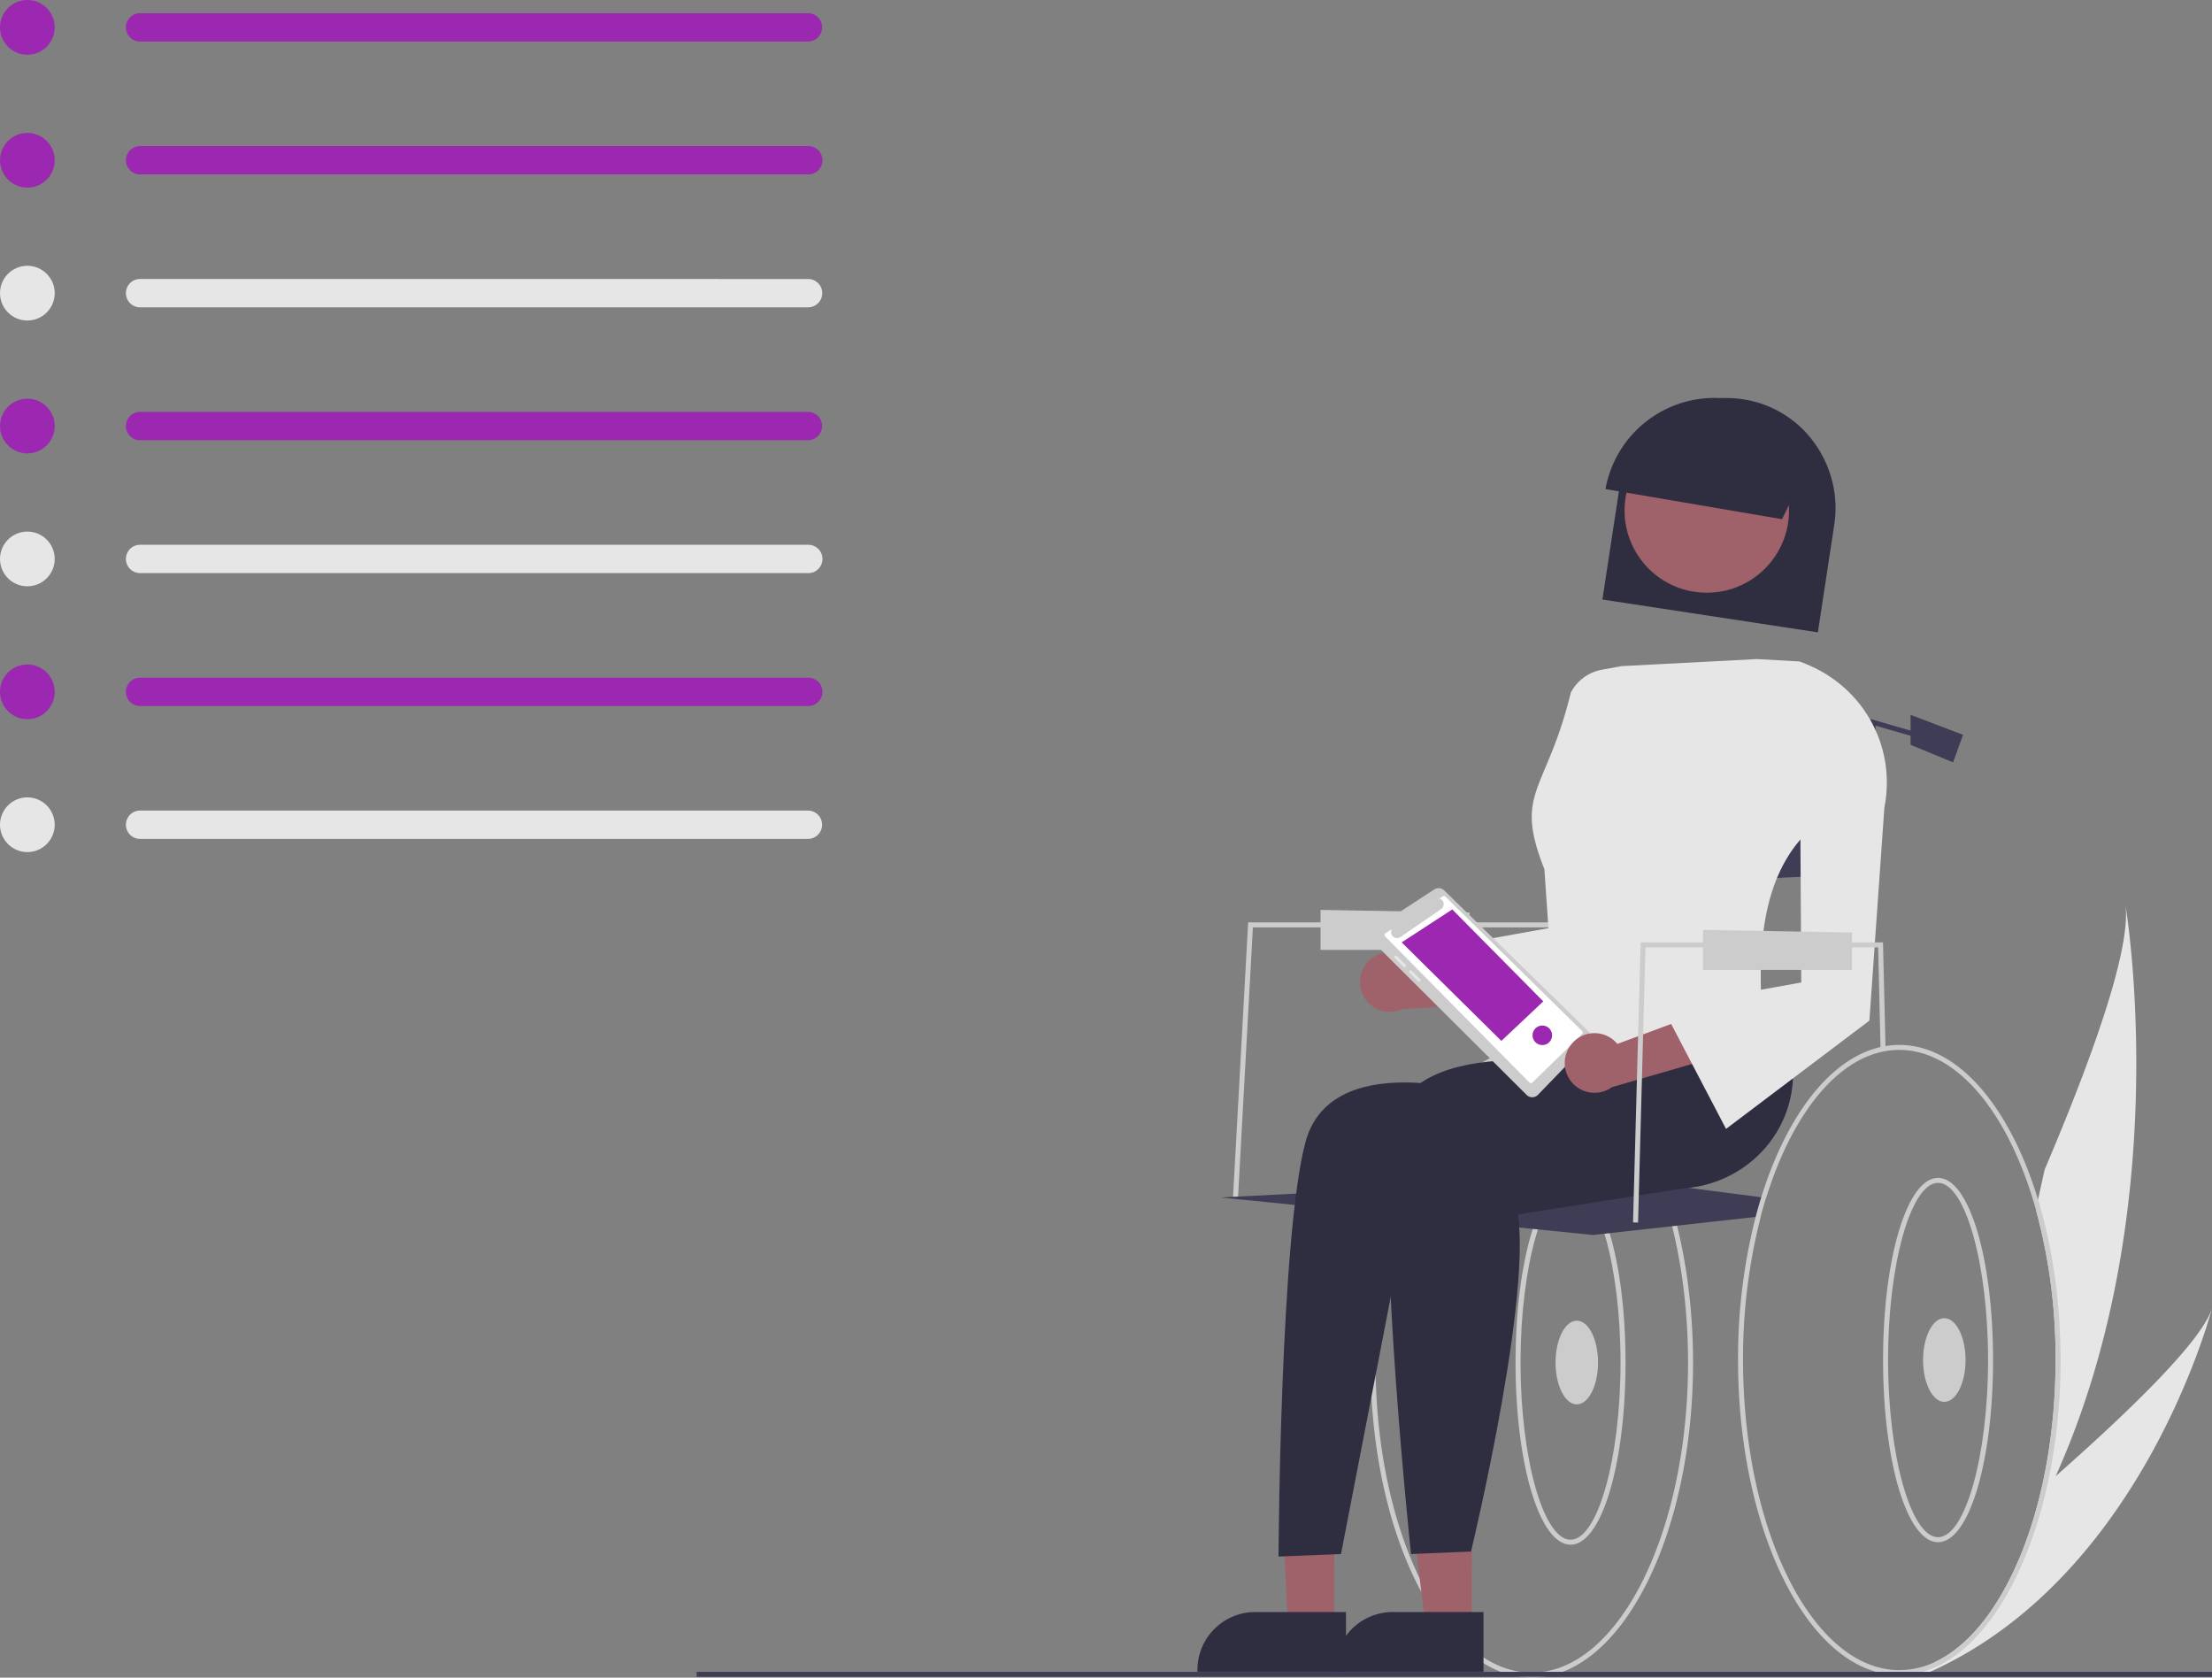 <svg xmlns="http://www.w3.org/2000/svg" data-name="Layer 1" width="884.748" height="670.843"
    viewBox="0 0 884.748 670.843" xmlns:xlink="http://www.w3.org/1999/xlink">
    <rect x="0" y="0" width="884.748" height="670.843" fill="#808080" stroke="none"/>
    <path
        d="M706.332,497.765a11.844,11.844,0,0,1,17.723,3.967l41.661-5.995-9.318,19.788-38.134,2.659a11.908,11.908,0,0,1-11.933-20.42Z"
        transform="translate(-157.626 -114.579)" fill="#9f616a" />
    <circle id="e487db8f-4c3a-4358-81eb-d3bded3bc3da" data-name="Ellipse 457" cx="10.941" cy="10.941" r="10.941"
        fill="#9C27B0" />
    <path id="befa8199-fde2-4595-b8af-7ec542e82337-265" data-name="Path 40"
        d="M213.656,119.855a5.665,5.665,0,0,0,0,11.331h267.08a5.666,5.666,0,0,0,.186-11.33h-.186Z"
        transform="translate(-157.626 -114.579)" fill="#9C27B0" />
    <circle id="a758fd92-4e85-4c79-add3-fb6fc696c09d" data-name="Ellipse 458" cx="10.941" cy="64.083" r="10.941"
        fill="#9C27B0" />
    <path id="a37a06f1-eaa9-4a01-b953-86cff9fa81d3-266" data-name="Path 40-2"
        d="M213.656,172.997a5.665,5.665,0,1,0,0,11.331h267.08a5.666,5.666,0,1,0,.289-11.328q-.052-.001-.103-.002h-.186Z"
        transform="translate(-157.626 -114.579)" fill="#9C27B0" />
    <circle id="ac0f1b1c-068a-4871-a338-e6ba48051488" data-name="Ellipse 459" cx="10.941" cy="117.224" r="10.941"
        fill="#e6e6e6" />
    <path id="a4850c8e-a5f0-41e0-b9ec-5f0f83856b1d-267" data-name="Path 40-3"
        d="M213.656,226.138a5.665,5.665,0,1,0,0,11.331h267.08a5.666,5.666,0,0,0,.289-11.328q-.052-.001-.103-.002h-.186Z"
        transform="translate(-157.626 -114.579)" fill="#e6e6e6" />
    <circle id="a638f8ef-e148-4354-9dc8-e1896d8f3096" data-name="Ellipse 460" cx="10.941" cy="170.365" r="10.941"
        fill="#9C27B0" />
    <path id="a7ff1bb5-53b2-44dc-85c4-b215571fc2ba-268" data-name="Path 40-4"
        d="M213.656,279.282a5.665,5.665,0,0,0,0,11.331h267.08a5.666,5.666,0,0,0,.186-11.33h-.186Z"
        transform="translate(-157.626 -114.579)" fill="#9C27B0" />
    <circle id="a897c583-e65f-4254-a57a-bb73aaaf39d3" data-name="Ellipse 461" cx="10.941" cy="223.507" r="10.941"
        fill="#e6e6e6" />
    <path id="b2eca06a-e605-4d26-a472-95d7e229fe7d-269" data-name="Path 40-5"
        d="M213.656,332.421a5.665,5.665,0,1,0,0,11.331h267.08a5.666,5.666,0,1,0,.291-11.328q-.052-.001-.105-.002h-.186Z"
        transform="translate(-157.626 -114.579)" fill="#e6e6e6" />
    <circle id="fdd2d72e-2338-4227-921c-6caaa64befe0" data-name="Ellipse 462" cx="10.941" cy="276.648" r="10.941"
        fill="#9C27B0" />
    <path id="ba09c572-37b1-4e69-a482-664e89555f7a-270" data-name="Path 40-6"
        d="M213.656,385.562a5.665,5.665,0,0,0,0,11.331h267.08a5.666,5.666,0,1,0,.291-11.328q-.052-.001-.105-.002h-.186Z"
        transform="translate(-157.626 -114.579)" fill="#9C27B0" />
    <circle id="a8736793-bc89-415c-8e2a-39abf3ac3501" data-name="Ellipse 463" cx="10.941" cy="329.79" r="10.941"
        fill="#e6e6e6" />
    <path id="a2a8de98-be9e-4460-8a9d-e7919d941cd6-271" data-name="Path 40-7"
        d="M213.656,438.704a5.665,5.665,0,1,0,0,11.331h267.08a5.666,5.666,0,0,0,.186-11.33h-.186Z"
        transform="translate(-157.626 -114.579)" fill="#e6e6e6" />
    <path id="f46f374a-d96c-4b13-8ac2-d4e65a9f3323-272" data-name="Path 2291"
        d="M1042.344,637.808c-1.26,4.76-28.02,102.9-106.65,142.4q-4.92,2.475-10.13,4.63l-.82-1.25-.96-1.46,1.32.29a6.006,6.006,0,0,0,6.77-3.4c27.46-13.06,47.93-62.18,47.93-120.6a224.327,224.327,0,0,0-7.88-60.21l.87-3.96,2.64-11.96c3.05-7.2,6-14.28,8.78-21.19,15.11-37.58,25.4-69.87,23.55-84.64.94,5.76,19.42,123.28-27.92,228.41C1009.514,678.699,1038.374,650.729,1042.344,637.808Z"
        transform="translate(-157.626 -114.579)" fill="#e6e6e6" />
    <path id="e647250d-3047-4512-a638-782849942d51-273" data-name="Path 2292"
        d="M770.306,533.422c-23.39,0-43.9,24.43-55.21,60.91-.8,2.56-1.55,5.19-2.25,7.86a227.642,227.642,0,0,0-7.04,57.23c0,69.48,28.93,126,64.5,126s64.5-56.52,64.5-126S805.876,533.422,770.306,533.422Zm0,250c-34.46,0-62.5-55.63-62.5-124a226.361,226.361,0,0,1,7.13-57.46q.99-3.765,2.12-7.38c11.01-35.47,30.76-59.16,53.25-59.16,34.46,0,62.5,55.63,62.5,124S804.766,783.422,770.306,783.422Z"
        transform="translate(-157.626 -114.579)" fill="#ccc" />
    <path id="b6e0ee78-0fc9-4fd9-a6a7-4c72f1af04f6-274" data-name="Path 2293"
        d="M785.806,732.272c-12.337,0-22-32-22-72.851s9.663-72.851,22-72.851,22,32,22,72.851S798.143,732.272,785.806,732.272Zm0-143.7c-10.841,0-20,32.445-20,70.851s9.159,70.851,20,70.851,20-32.445,20-70.851-9.159-70.852-20-70.852Z"
        transform="translate(-157.626 -114.579)" fill="#ccc" />
    <polygon points="588.665 650.627 570.238 650.626 561.471 579.549 588.668 579.55 588.665 650.627" fill="#9f616a" />
    <path d="M750.99,783.068l-59.418-.002v-.752a23.128,23.128,0,0,1,23.127-23.127h.001l36.29.001Z"
        transform="translate(-157.626 -114.579)" fill="#2f2e41" />
    <polygon points="533.665 650.627 515.238 650.626 512.374 596.421 533.667 596.422 533.665 650.627" fill="#9f616a" />
    <path d="M695.99,783.068l-59.418-.002v-.752a23.128,23.128,0,0,1,23.127-23.127h.001l36.29.001Z"
        transform="translate(-157.626 -114.579)" fill="#2f2e41" />
    <ellipse id="b1b1c9f4-d54e-4592-9c63-445df23f17cb" data-name="Ellipse 464" cx="630.68" cy="544.842" rx="8.5"
        ry="16.732" fill="#ccc" />
    <path id="f44e941a-b66c-4d88-a721-24b51d5ad9fd-275" data-name="Path 2294"
        d="M784.34,410.421l122.466-.5v53.973l-122.466,5.527Z" transform="translate(-157.626 -114.579)"
        fill="#3f3d56" />
    <path id="b58f069a-d623-47b5-892e-f9ab7808a08c-276" data-name="Path 2295"
        d="M652.804,593.479l-2-.109,6.052-109.946h123.95v2H658.753Z" transform="translate(-157.626 -114.579)"
        fill="#ccc" />
    <path id="e22ea18d-f293-4a33-a73b-ed60e8421477-277" data-name="Path 2298"
        d="M864.056,593.582q-1.125,3.615-2.12,7.38l-2.09.23-65.04,7.23-149-15,155-8,61.29,7.91Z"
        transform="translate(-157.626 -114.579)" fill="#3f3d56" />
    <path id="a6699402-999b-4e6e-ad90-ab978138004c-278" data-name="Path 2301"
        d="M753.517,541.315l-3.648,10.569s-59.913-18.314-70.071,19.34S669,737,669,737l25-1,24.873-128.58,119.566-18.815-3.814-67.078Z"
        transform="translate(-157.626 -114.579)" fill="#2f2e41" />
    <path id="a235f650-5062-4012-8f3a-261ad2de0917-279" data-name="Path 2302"
        d="M802.306,541.922s-82-17-88,24S722,736,722,736l24-1s27.306-113.078,17.306-141.078l67.66-4.185c23.356-1.445,42.436-19.894,43.779-43.256.514-8.943-1.724-17.059-9.439-21.559-24-14-68-14-68-14Z"
        transform="translate(-157.626 -114.579)" fill="#2f2e41" />
    <path id="f2afbaa9-bfb8-4b72-b445-b392cea48dff-280" data-name="Path 2305"
        d="M907.806,478.421h-2v-76.331l32.28,9.371-.56,1.918-29.721-8.629Z"
        transform="translate(-157.626 -114.579)" fill="#3f3d56" />
    <path id="f343b9ef-6bce-40be-9e20-7f308a058c8b-281" data-name="Path 2306"
        d="M972.794,594.249c-11.25-36.99-31.91-61.83-55.49-61.83-23.39,0-43.9,24.43-55.21,60.91-.8,2.56-1.55,5.19-2.25,7.86a227.699,227.699,0,0,0-7.04,57.23c0,69.48,28.93,126,64.5,126a33.793,33.793,0,0,0,7.435-.829c23.995-5.4,44.015-36.611,52.585-79.011a234.11,234.11,0,0,0,4.48-46.16C981.8,634.999,978.514,613.049,972.794,594.249Zm-40.92,184.77a33.774,33.774,0,0,1-14.57,3.4c-34.46,0-62.5-55.63-62.5-124a226.784,226.784,0,0,1,7.13-57.46q.99-3.765,2.12-7.38c11.01-35.47,30.76-59.16,53.25-59.16,23.45,0,43.93,25.77,54.62,63.79a224.325,224.325,0,0,1,7.88,60.21C979.8,716.839,959.334,765.959,931.874,779.019Z"
        transform="translate(-157.626 -114.579)" fill="#ccc" />
    <path id="a505ea39-30ac-48ca-ba3a-e75ccd21a515-282" data-name="Path 2307"
        d="M932.806,731.272c-12.337,0-22-32-22-72.851s9.663-72.851,22-72.851,22,32,22,72.851S945.143,731.272,932.806,731.272Zm0-143.7c-10.841,0-20,32.445-20,70.851s9.159,70.851,20,70.851,20-32.445,20-70.851-9.159-70.852-20-70.852Z"
        transform="translate(-157.626 -114.579)" fill="#ccc" />
    <ellipse id="f03d9ad0-0c0f-41ab-80cb-93d2547a3abd" data-name="Ellipse 465" cx="777.68" cy="543.842" rx="8.5"
        ry="16.732" fill="#ccc" />
    <path id="a8e6080c-61c5-4f01-aa67-7aa96f625933-283" data-name="Path 2308" d="M921.806,400.421l21,8-4,11-17-7Z"
        transform="translate(-157.626 -114.579)" fill="#3f3d56" />
    <path id="a2eee96a-6a4b-41e9-a0b3-a910f08ccb6d-284" data-name="Path 2309" d="M685.806,478.421v16h59.581v-14.942Z"
        transform="translate(-157.626 -114.579)" fill="#ccc" />
    <path id="b17f412c-8414-4216-b478-6b435b114bf1-285" data-name="Path 2311"
        d="M832.714,398.859a68.144,68.144,0,0,1-1.34,13.14l-5.99,85.17-60.21,17.35-17.76,5.12-.81-4.72-3.03-17.57-.94-5.44,21.17-3.81,34.32-6.18,8.09-98.97s24.235.248,24.91,2.88a51.97,51.97,0,0,1,1.59,13.03Z"
        transform="translate(-157.626 -114.579)" fill="#e6e6e6" />
    <path id="eea5ba4a-1a26-4f35-9e5a-0b080053be04-286" data-name="Path 2312"
        d="M886.824,297.359a43.92,43.92,0,0,0-3.47-5.65,42.947,42.947,0,0,0-28.52-17.46,44.444,44.444,0,0,0-8.73-.46c-20,.96-37.12,15.69-40.84,36.52-.04.26-.08.5-.12.75l-.06.39-6.53,42.86,4.59.7,17.93,2.73,37.47,5.71,26.19,3.99,6.53-42.86a44.363,44.363,0,0,0-4.44-27.22Z"
        transform="translate(-157.626 -114.579)" fill="#2f2e41" />
    <circle id="ab090656-7648-45ea-8708-e37f087545f2" data-name="Ellipse 466" cx="682.677" cy="204.125" r="32.892"
        fill="#9f616a" />
    <path id="a425a037-4ce3-4f59-8323-6397659becfd-287" data-name="Path 2314"
        d="M879.914,380.189l-1.29,69.12c-.3.33-.6.66-.88,1-13.68,15.79-16.34,38.31-15.79,60.04.05,2.4.15,4.79.28,7.16-10.03,4.42-20.54,9.04-30.98,12.66-2.05.71-4.09,1.39-6.12,2.01-16.84,5.18-33.18,7.18-46.63,1a38.921,38.921,0,0,1-12.86-9.59l-.47-9.07,12.166-23.384-2-29C762.976,430.886,776,432,785.924,391.518a17.612,17.612,0,0,1,12.44-9.14l7.85-1.43,54.14-2.821,16.97.951Z"
        transform="translate(-157.626 -114.579)" fill="#e6e6e6" />
    <path id="a05937e9-e548-4ea7-a2f8-3fd8429d5ba2-288" data-name="Path 2315"
        d="M882.554,297.39l-12.154,24.808-70.618-12.046a44.275,44.275,0,0,1,82.773-12.762Z"
        transform="translate(-157.626 -114.579)" fill="#2f2e41" />
    <path id="b94b87bb-a7a5-4983-8e36-464048415619-289" data-name="Path 2316"
        d="M735.277,470.636a3.173,3.173,0,0,0-3.971-.391l-24.259,15.8a3.191,3.191,0,0,0-.51,4.935l61.694,61.427a3.191,3.191,0,0,0,4.513-.009l.034-.035,20.218-20.925a3.2,3.2,0,0,0-.065-4.5Z"
        transform="translate(-157.626 -114.579)" fill="#ccc" />
    <path id="bc604b2a-3847-42fd-870e-92d398356424-290" data-name="Path 2317"
        d="M711.825,487.736l2.511-1.6a2.392,2.392,0,0,0,3.443,3.141l16.246-11.169a2.391,2.391,0,0,0-.632-4.25l1.293-.825a.87.87,0,0,1,1.087.122l54.654,53.71a.87.87,0,0,1-.007,1.23l-.015.015-19.849,19.34a.87.87,0,0,1-1.211-.017l-57.666-58.351a.87.87,0,0,1,.146-1.35Z"
        transform="translate(-157.626 -114.579)" fill="#fff" />
    <path id="ac762fa2-90bb-41d8-a885-991bc012af8f-291" data-name="Path 2318"
        d="M774.904,515.004l-16.766,15.808-39.879-39.4,20.239-13.174Z" transform="translate(-157.626 -114.579)"
        fill="#9C27B0" />
    <path id="e480653a-af79-4e16-8c94-accaff2ee601-292" data-name="Path 2319"
        d="M719.809,501.136a.581.581,0,0,0,0-.821l-3.487-3.487a.594.594,0,0,0-.821,0,.581.581,0,0,0,0,.821l3.487,3.487A.594.594,0,0,0,719.809,501.136Z"
        transform="translate(-157.626 -114.579)" fill="#e6e6e6" />
    <path id="a653f458-f153-4835-a375-e0a32b4db210-293" data-name="Path 2320"
        d="M725.684,506.19l-3.487-3.487a.581.581,0,0,0-.821.821h0l3.487,3.487a.581.581,0,0,0,.821-.821Z"
        transform="translate(-157.626 -114.579)" fill="#e6e6e6" />
    <circle id="ab42e678-7a46-401a-bb83-28a225d9adcf" data-name="Ellipse 467" cx="616.892" cy="413.994" r="3.917"
        fill="#9C27B0" />
    <rect id="aebaa33f-6c3c-4439-83da-81dea445dad2" data-name="Rectangle 254" x="278.652" y="668.531"
        width="606.096" height="2" fill="#3f3d56" />
    <path
        d="M786.373,531.881a11.844,11.844,0,0,1,18.161.14l39.46-14.647-4.935,21.308-36.715,10.642a11.908,11.908,0,0,1-15.971-17.444Z"
        transform="translate(-157.626 -114.579)" fill="#9f616a" />
    <path id="be70e64b-b2b4-45df-8b09-f0b4f9da8dca-294" data-name="Path 2322"
        d="M848,566l-25.407-48.566,55.495-9.981-.734-126.325v-2c24.509,8.424,39.003,32.977,33.98,58.401l-5.994,85.171Z"
        transform="translate(-157.626 -114.579)" fill="#e6e6e6" />
    <path id="ba347e27-d543-4baf-ab12-9b56e5d70732-295" data-name="Path 2324" d="M838.806,486.421v16h59.581v-14.942Z"
        transform="translate(-157.626 -114.579)" fill="#ccc" />
    <path id="bcd40c99-3e4f-4f1f-9eeb-690b177fe524-296" data-name="Path 2323"
        d="M909.807,534.455l-.968-41.034H815.78l-2.974,110.028-2-.055,3.027-111.973h96.94l.032.966,1,42Z"
        transform="translate(-157.626 -114.579)" fill="#ccc" />
</svg>
